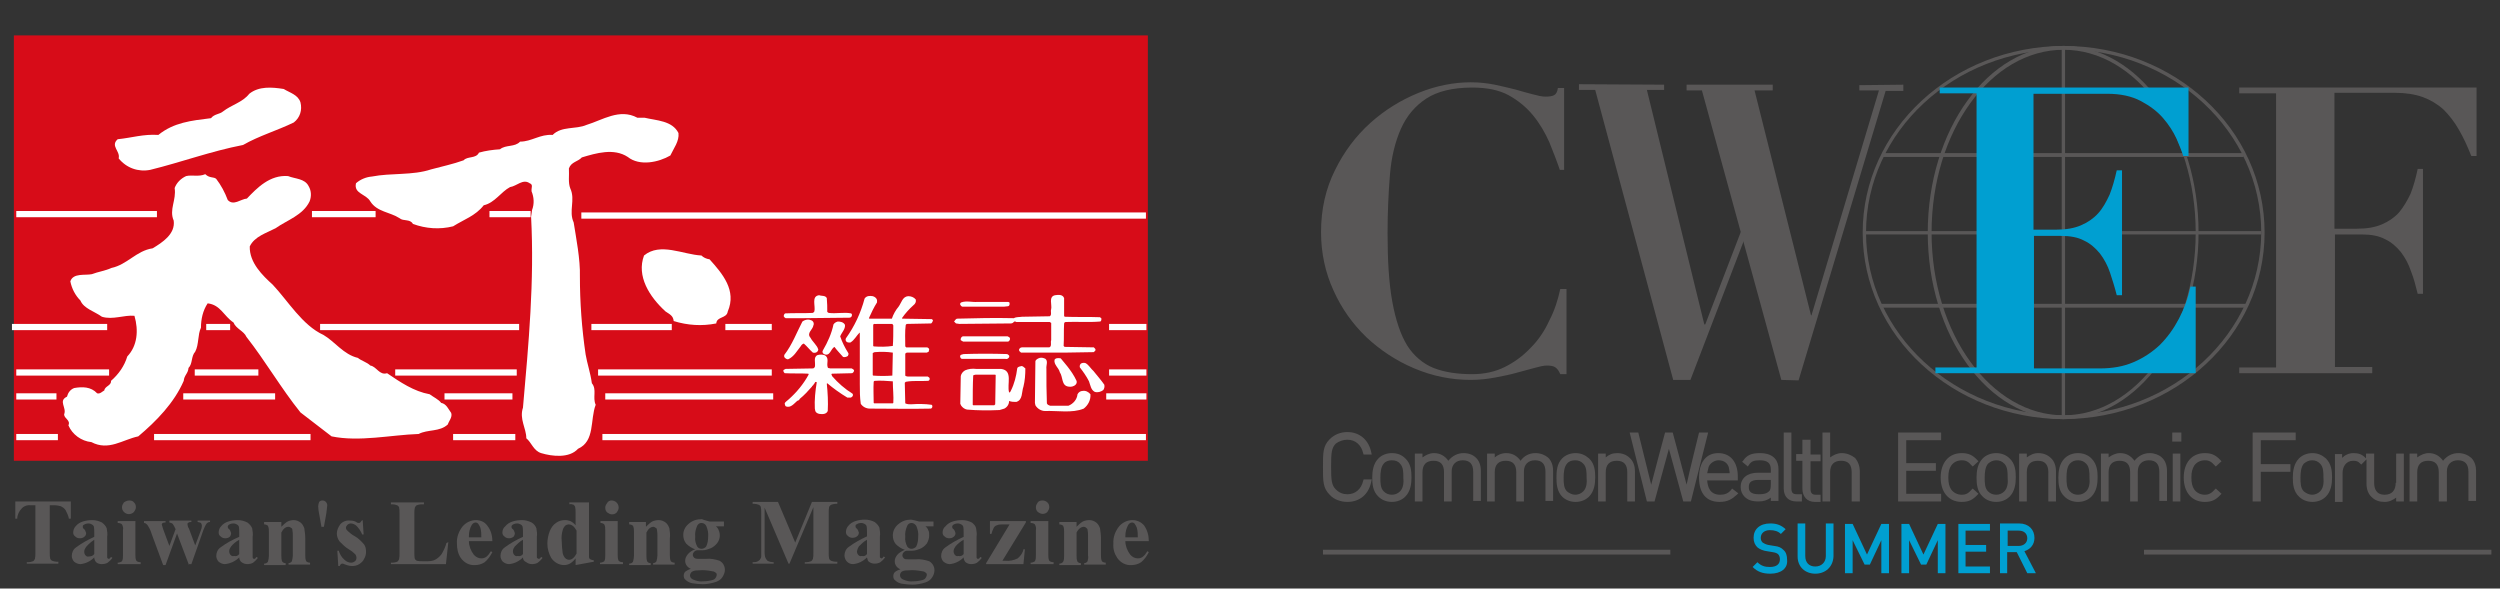 <?xml version="1.0" encoding="utf-8"?>
<!-- Generator: Adobe Illustrator 23.0.2, SVG Export Plug-In . SVG Version: 6.00 Build 0)  -->
<svg version="1.1" id="圖層_1" xmlns="http://www.w3.org/2000/svg" xmlns:xlink="http://www.w3.org/1999/xlink" x="0px" y="0px"
	 viewBox="0 0 522.5 123" style="enable-background:new 0 0 522.5 123;" xml:space="preserve">
<rect x="0" y="0" width="522.5" height="123" fill="#333333" stroke="none"/>
<style type="text/css">
	.st0{fill:#D70C18;}
	.st1{fill:#FFFFFF;}
	.st2{fill:#595757;}
	.st3{fill:#009FD1;}
	.st4{fill:none;stroke:#595757;stroke-miterlimit:10;}
</style>
<title>cwef-logo-w</title>
<g>
	<rect x="2.9" y="7.4" class="st0" width="237" height="88.9"/>
	<path class="st1" d="M62.8,21.4c0.4,1.6-0.1,3.2-1.4,4.2c-3.5,1.7-7.3,2.8-10.6,4.7c-6.7,1.3-12.9,3.6-19.4,5.2
		c-2.5,0.5-5-0.4-6.6-2.4c0.4-1.5-1.8-2.6-0.2-4c3-0.3,5.3-1.1,8.5-0.9c3.2-2.6,6.9-3,11-3.5c0.7-0.9,1.8-0.8,2.5-1.4
		c1.8-1.4,4.1-1.9,5.5-3.7c2-1.6,4.7-1.4,7.2-1C60.6,19.4,62.3,19.8,62.8,21.4"/>
	<path class="st1" d="M111.2,43.9c0.5-1.3,0.4-2.7-0.1-3.9c-0.1-0.8,0.4-1.4-0.4-1.7c-1.4-1-2.7,0.6-4.1,0.8c-1.9,1-3.2,3.3-5.5,3.8
		c-1.7,2.2-4.2,3-6.4,4.4c-2.8,0.7-5.7,0.5-8.4-0.5c-0.6-1.1-2-0.5-2.8-1.2c-2-1.3-4.7-1.3-6.1-3.5c-0.9-1.6-3.5-1.6-3-3.8
		c0.9-0.8,2.1-1.3,3.3-1.4c4.1-0.8,8.5-0.2,12.4-1.5c2.2-0.6,4.6-1.1,6.8-1.9c0.8-0.9,2.6-0.3,3.2-1.6c1.4-0.4,2.9-0.6,4.4-0.7
		c1.2-1,3.1-0.4,4.2-1.6c2.4,0,4.2-1.6,6.8-1.4c1.9-1.9,4.8-1.1,7.1-2.1c3.3-1,6.9-3.5,10.6-1.5h1.5c2.5,0.6,5.8,0.6,7.1,3.2
		c0.2,1.7-1,3.2-1.7,4.7c-2.4,1.4-6.4,2.3-8.9,0.3c-2.9-1.9-6.6-0.8-9.6,0.1c-0.8,0.9-2.2,0.9-2.7,2.3c0.1,1.4-0.2,3,0.3,4.2
		c1.1,2.4-0.4,4.7,0.7,7.1c0.5,3.2,1.4,7.7,1.3,11.3c0,5.4,0.4,10.9,1.2,16.3c0.3,1.8,1,3.8,1.3,6c1.1,1.3,0.1,3,0.8,4.5
		c-1.2,3.1-0.1,7.6-3.7,9.2c-1.8,2-5.4,1.6-7.7,0.9c-1.6-0.5-2-2.2-3.1-3.1c0-2.1-1.5-4-0.7-6.4c1.2-13.6,2.4-26.4,1.7-39.9"/>
	<path class="st1" d="M45.2,37.4c1,1.3,1.8,2.8,2.4,4.4c1.2,1.3,2.7-0.2,4-0.3c2.1-2.2,4.8-5,8.6-4.7c1.5,0.6,3.5,0.5,4.3,2.1
		c0.6,1,0.6,2.2,0.2,3.2C63.3,45,60,46,57.6,47.7c-1.9,1-4.4,1.7-5.4,3.8c-0.1,3.4,2.7,6.1,4.8,8c3.2,3.4,6.2,8.5,10.6,10.5
		c2.4,1.4,4.2,4.1,7.2,4.8c0.7,0.6,1.9,0.9,2.6,1.6c1.3,0.2,1.9,2.1,3.5,1.6c2.8,1.9,5.6,3.8,8.9,4.4c0.8,0.6,1.9,1.1,2.4,1.8
		c1.1,0.2,1.5,1.3,2.1,2.1c0.3,0.9-0.5,1.7-0.7,2.4c-1.7,1.6-4.2,1-6.1,2c-5.8,0.2-12.4,1.7-18.2,0.5l-6.5-5
		c-4.1-5.1-7.3-10.7-11.3-15.8c-0.5-1.2-2.2-1.7-2.7-3c-2-1.3-2.7-3.7-5.4-4c-1,1.5-1.4,3.3-1.4,5.1c-0.7,1.4-0.4,3.5-1.2,5
		c-0.9,1-0.5,2.5-1.4,3.4c-0.1,1.2-0.9,1.5-1,2.7c-2,4.6-5.7,8.4-9.5,11.6c-3.3,0.7-6.2,3.1-9.8,1.2c-2.1-0.2-4-1.6-4.8-3.5
		c0.5-1.1-0.9-1.4-0.9-2.3c0.6-1.4-1.3-2.8,0.6-3.7c0.2-0.8,0.7-1.5,1.5-1.8c1.7-0.3,3.5-0.3,4.8,1.1c0.6,0.2,1.1-0.4,1.5-0.6
		c0.1-0.9,1.5-1,1.4-2c1.6-1.4,2.8-3.1,3.4-5.1c2.1-2.2,2.4-5.4,1.5-8.5c-2.2-0.2-4.5,0.9-6.8,0.2c-1.5-1.1-3.8-1.7-4.5-3.4
		c-1.1-1.1-1.8-2.5-2.1-4c0.6-1.8,3.1-1.2,4.5-1.5c1.3-0.5,2.8-0.7,4.1-1.3c3.3-0.7,5.2-3.6,8.6-4.1c2-1.2,4.8-3,4.4-5.8
		c-1-2.3,0.6-4.3,0.2-6.8c0.4-1.1,1.3-2,2.4-2.5c1.2-0.3,2.7,0.2,4-0.4C43.8,37.3,44.7,36.9,45.2,37.4"/>
	<path class="st1" d="M148.3,54.2c2.7,3,5.7,6.5,3.8,10.9c-0.2,1.5-2.3,1-2.4,2.5c-3,0.6-6,0.4-8.9-0.5c-0.1-1.1-0.8-1.4-1.7-2
		c-3.4-3.1-6.1-7.4-4.5-11.7c3.4-2.8,8.1-0.2,12,0C147,53.8,147.6,54.1,148.3,54.2"/>
	<path class="st1" d="M195,67c-0.1,0.2-0.2,0.5-0.4,0.6l-5.1,0.1l-0.2,0.2c-0.2,1.4-0.1,3-0.1,4.5l0.2,0.2h4.4
		c0.1,0.1,0.4,0.2,0.4,0.4s-0.1,0.3-0.1,0.5l-0.4,0.2h-4.2c-0.1,0.1-0.2,0.1-0.3,0.2v4.5c0,0.3,0.3,0.2,0.5,0.3h4.2
		c0.1,0.1,0.4,0.2,0.4,0.4s0,0.4-0.3,0.5c-1.6,0.1-3.1-0.1-4.7,0.2l-0.2,0.2l0.1,4.3c0.4,0.2,0.8,0.2,1.2,0.2
		c1.4-0.1,2.9-0.1,4.3,0.1c0.2,0.1,0.2,0.4,0.1,0.6l-0.2,0.2c-4.3,0.1-8.5,0-12.8,0c-0.8,0-1.5-0.4-1.9-1c-0.2-1.4-0.2-2.7-0.2-4.1
		V69.5l0,0c-0.7,0.6-1.1,1.6-2,2.1c-0.3,0-0.6,0-0.8-0.2c-0.2-0.2-0.2-0.5-0.1-0.7c1.8-2.5,3.1-5.3,3.9-8.3c0.4-0.6,1.1-0.6,1.7-0.5
		c0.4,0.1,0.8,0.4,0.9,0.8v0.5c-0.7,1.1-1.2,2.2-1.7,3.3l0.1,0.1h4.7c0.3-0.9,0.8-1.8,1.4-2.5c0.6-0.8,0.8-2.1,2-2.2
		c0.6,0,1.2,0.2,1.6,0.7c0.1,0.5-0.1,0.9-0.5,1.2c-0.9,0.8-1.7,1.7-2.4,2.7l0.1,0.1l6.2,0.1"/>
	<path class="st1" d="M199.4,67.2c0.2-0.2,0.3-0.5,0.6-0.6c4.4-0.1,7.4-0.2,11.9-0.1c0.5-0.3,1.2-0.2,1.7-0.3l5.8-0.1
		c0.5-0.3,0.1-1,0.3-1.5c0.2-0.9-0.6-2.6,0.8-2.9c0.7-0.1,1.6-0.2,1.9,0.6V66l0.1,0.2c2.6,0.1,5,0,7.4,0.1c0.1,0.1,0.3,0.2,0.3,0.3
		s0,0.6-0.3,0.6c-2.3,0.2-4.8,0-7.2,0.1c-0.1,0.1-0.2,0-0.2,0.1l-0.1,0.2c-0.1,1.7,0,3-0.1,4.7l0.2,0.2l6.1,0.1
		c0.2,0.2,0.5,0.4,0.3,0.7l-0.3,0.3l-6.1,0.1h-9.1c-0.2-0.2-0.5-0.3-0.4-0.7c0.1-0.2,0.3-0.4,0.6-0.4h5.7c0.6-0.2,0.2-1.1,0.4-1.5
		v-3.6l-0.3-0.2c-2.4,0-4.6,0-7,0c-0.1-0.1-0.2-0.1-0.4-0.1c-0.2,0.2-0.4,0.4-0.7,0.4l-10.8,0.1c-0.2,0-0.5-0.1-0.7-0.1"/>
	<path class="st1" d="M172.8,62.3c0.1,1,0.1,2,0.1,2.9l0.3,0.2c1.6,0.2,3.2-0.2,4.7,0.1c0.2,0.2,0.2,0.3,0.1,0.6
		c-0.1,0.2-0.3,0.3-0.5,0.3l-9.5,0.1h-3.8c-0.2-0.1-0.3-0.2-0.4-0.4c0-0.2,0.1-0.5,0.3-0.6c1.8-0.1,3.9,0,5.7-0.1
		c0.2,0,0.3-0.2,0.4-0.3c0.3-1.1-0.7-3.2,1-3.4C171.7,61.9,172.5,61.7,172.8,62.3"/>
	<path class="st1" d="M210.7,63.1c0.1,0,0.3,0.1,0.3,0.2s0.1,0.6-0.3,0.7l-0.9,0.1h-8.7c-0.2-0.1-0.3-0.2-0.4-0.4
		c-0.1-0.2,0-0.4,0.2-0.5c1.1-0.4,2.3,0,3.4-0.1C206.4,63.1,208.7,63.1,210.7,63.1"/>
	<path class="st1" d="M169.7,67c0.3,0.2,0.5,0.6,0.3,1c-0.1,0.9-1.5,1.6-0.6,2.6c0.4,0.8,1.4,1.6,1.6,2.4c0.1,0.1-0.1,0.3-0.1,0.4
		c-0.2,0.3-0.6,0.4-1,0.3c-0.7-0.6-1.2-1.3-1.9-1.9c-0.3,0.1-0.5,0.3-0.6,0.5c-0.8,1-1.5,2.3-2.7,2.8c-0.3,0-0.6-0.2-0.8-0.5v-0.4
		c1.7-2.2,2.6-4.7,3.8-7C168.4,66.7,169.1,66.7,169.7,67"/>
	<path class="st1" d="M176.6,67.9c0.1,0.9-0.7,1.6-1,2.4c0.4,1.2,1,2.4,1.7,3.5c0.1,0.2,0,0.4-0.1,0.6c-0.3,0.2-0.7,0.3-1,0.2
		c-0.6-0.7-1.3-1.4-1.8-2.1c-0.8,0.4-0.9,2.1-2.2,1.5c-0.3-0.2-0.4-0.5-0.2-0.8c1-1.7,1.8-3.5,2.2-5.4c0.2-0.3,0.5-0.5,0.9-0.6
		C175.6,67.2,176.3,67.3,176.6,67.9"/>
	<path class="st0" d="M186.7,68c0,1.5,0,3.1-0.1,4.3c-1.3,0.2-2.7,0.2-4,0.1l-0.1-0.1V68c0-0.5,0.5-0.2,0.8-0.3c1.1,0,2.2,0,3.2,0
		L186.7,68z"/>
	<path class="st1" d="M210.6,70.3c0.2,0.1,0.5,0.2,0.5,0.5s-0.2,0.5-0.4,0.6h-0.5h-8.9c-0.2-0.1-0.3-0.2-0.5-0.3
		c-0.1-0.3,0.1-0.7,0.4-0.8h0.2L210.6,70.3z"/>
	<path class="st1" d="M210.5,74c0.2,0.1,0.3,0.2,0.4,0.3c0.1,0.2,0,0.4-0.1,0.5c-0.2,0.2-0.4,0.3-0.7,0.2h-9.1
		c-0.3-0.1-0.4-0.5-0.3-0.7c0.1-0.2,0.4-0.2,0.7-0.3C204.5,73.9,207.4,73.9,210.5,74"/>
	<path class="st0" d="M186.6,73.7l-0.1,4.8c-1.3,0.1-2.7,0.1-4,0l-0.1-0.1v-4.6c0.1-0.1,0.2-0.1,0.4-0.2
		C184.1,73.5,185.3,73.5,186.6,73.7"/>
	<path class="st1" d="M172.6,74.4c0.7,0.7,0.1,1.5,0.4,2.4c0.1,0.2,0.3,0.1,0.5,0.2h4.5c0.2,0.1,0.4,0.2,0.5,0.4
		c0,0.3-0.2,0.5-0.4,0.6l-4.2,0.1c-0.3,0.1,0,0.3,0,0.5c1.2,1.4,2.7,2.7,4.3,3.7c0.2,0.4-0.1,0.7-0.4,0.8h-0.7
		c-1.5-0.9-2.9-1.9-4.2-3l-0.1,0.1c0.2,1.9,0.3,3.8,0.2,5.7c-0.3,0.7-1.1,0.7-1.8,0.6c-0.4-0.1-0.7-0.3-0.8-0.6l-0.1-0.5
		c-0.1-1.8,0.1-3.7,0.4-5.5c-0.4-0.3-0.4,0.3-0.7,0.5c0,0.2-0.3,0.2-0.3,0.4c-0.8,0.9-1.6,1.8-2.6,2.6c0,0.3-0.4,0.3-0.5,0.4
		c-0.6,0.5-1.4,1.6-2.4,1.1c-0.1-0.1-0.2-0.4-0.2-0.6c0.1-0.3,0.5-0.5,0.8-0.8c1.7-1.5,3.1-3.2,4.2-5.2c0-0.1,0-0.2-0.1-0.2
		c-1.6-0.1-3.2,0-4.9-0.1c-0.2-0.2-0.4-0.5-0.2-0.7l0.4-0.2l5.7-0.1c0.2,0,0.3-0.2,0.4-0.3c0.2-0.9-0.4-2.1,0.6-2.5
		C171.3,74.1,172.1,74,172.6,74.4"/>
	<path class="st1" d="M218.5,75c0.6,0.5,0.1,1.4,0.2,2.1c0,2.6,0,4.8,0.1,7.2c0.1,0.3,0.4,0.4,0.7,0.5h3.8c1-0.4,1.8-1.3,1.9-2.4
		c0.2-0.4,0.6-0.7,1.1-0.7c0.6-0.1,1.2,0.2,1.6,0.7c0.1,1.2-0.5,2.3-1.4,3c-2.4,1-5.5,0.4-8.1,0.5c-0.8,0-1.6-0.5-2-1.2l-0.1-0.5
		c0-2.7,0.1-5.9,0.1-8.7c0.1-0.4,0.6-0.6,0.9-0.7C217.7,74.7,218.1,74.8,218.5,75"/>
	<path class="st1" d="M223.1,76.6c0.7,0.9,1.4,1.9,1.9,3c0.1,0.3,0,0.6-0.2,0.8c-0.4,0.4-1,0.5-1.5,0.4c-1.5-0.2-1.1-2-1.8-3
		c-0.2-0.9-1.3-1.6-1.1-2.6c0.2-0.4,0.8-0.4,1.3-0.3C222.1,75.4,222.6,76,223.1,76.6"/>
	<path class="st1" d="M228.5,77.5c0.8,1,1.6,1.9,2.3,2.9c0.1,0.4,0,0.8-0.2,1.1c-0.5,0.4-1.2,0.6-1.8,0.4c-0.8-0.4-0.9-1.4-1.2-2.2
		c-0.5-1-1.2-2-1.9-2.9c-0.1-0.3,0-0.6,0.2-0.8c0.3-0.2,0.7-0.2,1-0.1C227.6,76.3,228,77.1,228.5,77.5"/>
	<path class="st1" d="M214.3,77c0,1.3-0.1,2.6-0.4,3.8c-0.4,1.1-0.1,2.8-1.5,3.2c-0.5,0-1,0-1.5-0.2c0,0.7-0.4,1.3-1,1.6l-1,0.3
		c-2.3,0.1-4.5,0.1-6.8-0.1c-0.5-0.1-0.9-0.4-1.2-0.8l-0.2-0.4l0.1-5.8c0.1-0.5,0.4-0.9,0.9-1.2c0.7-0.3,1.5-0.4,2.3-0.3h5.2
		c2.6,0.3,1.2,3.2,1.7,4.9c0.2,0.1,0.3-0.2,0.4-0.4c0.7-1.4,1.1-3,1.3-4.6c0.1-0.4,0.6-0.4,0.9-0.5C213.7,76.5,214,76.7,214.3,77"/>
	<path class="st0" d="M208.1,78.4l-0.1,6.1l-0.2,0.2h-4.4l-0.1-0.1c0-2,0-4.2,0.1-6.1c0.1-0.2,0.3-0.1,0.5-0.2h4.1L208.1,78.4z"/>
	<path class="st0" d="M186.6,79.7L186.6,79.7c0,1.6,0.2,3.1,0.1,4.5l-0.1,0.1h-3.9l-0.1-0.1c0-1.5-0.1-3,0-4.4
		c0-0.1,0.1-0.2,0.2-0.2C184,79.5,185.3,79.6,186.6,79.7"/>
	<rect x="3.4" y="44.1" class="st1" width="29.4" height="1.3"/>
	<rect x="65.2" y="44.1" class="st1" width="13.3" height="1.3"/>
	<rect x="102.3" y="44.1" class="st1" width="8.6" height="1.3"/>
	<rect x="121.5" y="44.4" class="st1" width="118" height="1.3"/>
	<rect x="2.5" y="67.7" class="st1" width="19.9" height="1.3"/>
	<rect x="43.1" y="67.7" class="st1" width="5" height="1.3"/>
	<rect x="66.9" y="67.7" class="st1" width="41.6" height="1.3"/>
	<rect x="123.6" y="67.7" class="st1" width="16.8" height="1.3"/>
	<rect x="151.6" y="67.7" class="st1" width="9.7" height="1.3"/>
	<rect x="231.8" y="67.7" class="st1" width="7.8" height="1.3"/>
	<rect x="3.4" y="77.2" class="st1" width="19.4" height="1.3"/>
	<rect x="40.7" y="77.2" class="st1" width="13.3" height="1.3"/>
	<rect x="82.6" y="77.2" class="st1" width="25.4" height="1.3"/>
	<rect x="125" y="77.2" class="st1" width="36.3" height="1.3"/>
	<rect x="231.8" y="77.2" class="st1" width="7.8" height="1.3"/>
	<rect x="3.4" y="82.2" class="st1" width="8.4" height="1.3"/>
	<rect x="38.3" y="82.2" class="st1" width="19.2" height="1.3"/>
	<rect x="92.9" y="82.2" class="st1" width="14.2" height="1.3"/>
	<rect x="126.5" y="82.2" class="st1" width="35.1" height="1.3"/>
	<rect x="231.2" y="82.2" class="st1" width="8.4" height="1.3"/>
	<rect x="3.4" y="90.7" class="st1" width="8.7" height="1.3"/>
	<rect x="32.2" y="90.7" class="st1" width="32.7" height="1.3"/>
	<rect x="94.7" y="90.7" class="st1" width="13" height="1.3"/>
	<rect x="125.9" y="90.7" class="st1" width="113.6" height="1.3"/>
	<g>
		<g>
			<path class="st2" d="M14.8,104.9v3.5h-0.4c-0.1-0.6-0.4-1.2-0.7-1.8c-0.3-0.4-0.6-0.6-1-0.8c-0.4-0.1-0.8-0.2-1.3-0.2h-1v10
				c0,0.4,0,0.8,0.1,1.2c0.1,0.2,0.2,0.3,0.4,0.4c0.3,0.1,0.6,0.2,0.9,0.2h0.4v0.4H5.6v-0.3H6c0.3,0,0.6-0.1,0.9-0.2
				c0.2-0.1,0.3-0.3,0.4-0.5c0.1-0.4,0.1-0.8,0.1-1.2v-10H6.5c-0.7-0.1-1.4,0.1-1.9,0.6c-0.6,0.6-1,1.4-1,2.2H3.2v-3.6H14.8z"/>
			<path class="st2" d="M19.7,116.5c-0.8,0.8-1.8,1.3-2.9,1.4c-0.5,0-0.9-0.2-1.3-0.5c-0.3-0.3-0.5-0.8-0.5-1.2
				c0-0.7,0.3-1.4,0.9-1.8c1.2-0.9,2.5-1.6,3.8-2.2v-0.9c0-0.4,0-0.9-0.1-1.3c-0.1-0.2-0.2-0.3-0.4-0.4c-0.2-0.1-0.4-0.2-0.7-0.2
				c-0.4,0-0.7,0.1-1,0.3c-0.2,0.1-0.2,0.2-0.2,0.4c0,0.2,0.1,0.4,0.3,0.5c0.2,0.2,0.3,0.5,0.4,0.8c0,0.3-0.1,0.6-0.4,0.8
				c-0.2,0.2-0.6,0.3-0.9,0.3c-0.4,0-0.7-0.1-1-0.4c-0.3-0.2-0.4-0.5-0.4-0.8c0-0.5,0.2-1,0.5-1.3c0.4-0.5,0.9-0.8,1.5-1
				c0.6-0.2,1.3-0.3,2-0.3c0.7,0,1.4,0.2,2,0.5c0.4,0.3,0.8,0.7,1,1.2c0.1,0.6,0.2,1.2,0.1,1.8v3.5c0,0.3,0,0.5,0,0.8
				c0,0.1,0.1,0.2,0.1,0.2c0.1,0,0.1,0.1,0.2,0.1c0.2,0,0.3-0.1,0.5-0.4l0.3,0.2c-0.3,0.4-0.6,0.7-1,1c-0.3,0.2-0.8,0.3-1.2,0.3
				c-0.4,0-0.9-0.1-1.2-0.4C19.9,117.3,19.7,116.9,19.7,116.5z M19.7,115.8v-3c-0.6,0.4-1.2,0.9-1.7,1.5c-0.2,0.3-0.4,0.6-0.4,1
				c0,0.3,0.1,0.6,0.3,0.8c0.2,0.2,0.4,0.3,0.7,0.2C19,116.3,19.4,116.2,19.7,115.8L19.7,115.8z"/>
			<path class="st2" d="M28.3,108.9v7.1c0,0.4,0,0.8,0.2,1.2c0.2,0.2,0.5,0.3,0.9,0.3v0.4h-4.8v-0.3c0.3,0,0.6-0.1,0.9-0.3
				c0.2-0.4,0.2-0.8,0.2-1.2v-5.3c0.1-0.4,0-0.8-0.2-1.2c-0.2-0.2-0.5-0.3-0.9-0.3v-0.4H28.3z M27,104.6c0.4,0,0.8,0.1,1,0.4
				c0.3,0.3,0.4,0.6,0.4,1c0,0.4-0.2,0.7-0.4,1c-0.6,0.6-1.5,0.6-2.1,0c-0.3-0.3-0.4-0.6-0.4-1c0-0.4,0.2-0.7,0.4-1
				C26.2,104.8,26.6,104.6,27,104.6z"/>
			<path class="st2" d="M39.5,118.1l-2.5-6.6l-2.4,6.6h-0.5l-2.4-6.5c-0.2-0.7-0.5-1.3-0.9-1.9c-0.2-0.2-0.4-0.4-0.7-0.4v-0.4h4.5
				v0.3c-0.2,0-0.4,0-0.6,0.1c-0.1,0.1-0.2,0.2-0.2,0.3c0.1,0.3,0.2,0.7,0.3,1l1.3,3.5l1.3-3.5l-0.1-0.2c-0.1-0.3-0.3-0.6-0.5-0.9
				c-0.2-0.2-0.4-0.2-0.7-0.3v-0.4H40v0.3c-0.2,0-0.5,0-0.7,0.2c-0.1,0.1-0.2,0.2-0.1,0.3c0,0.3,0.1,0.6,0.3,0.9l1.3,3.5l1.2-3.2
				c0.1-0.3,0.2-0.6,0.2-0.9c0-0.2-0.1-0.4-0.2-0.6c-0.2-0.1-0.5-0.2-0.7-0.2v-0.3h2.6v0.3c-0.3,0-0.5,0.1-0.7,0.3
				c-0.3,0.4-0.5,0.9-0.7,1.4l-2.5,7.1H39.5z"/>
			<path class="st2" d="M50,116.5c-0.8,0.8-1.9,1.3-3,1.4c-0.5,0-0.9-0.2-1.3-0.5c-0.3-0.3-0.5-0.8-0.5-1.2c0-0.7,0.3-1.4,0.9-1.8
				c1.2-0.9,2.5-1.6,3.9-2.2v-0.9c0-0.4,0-0.9-0.1-1.3c-0.1-0.2-0.2-0.3-0.4-0.4c-0.2-0.1-0.4-0.2-0.7-0.2c-0.4,0-0.7,0.1-1,0.3
				c-0.1,0.1-0.2,0.2-0.2,0.4c0,0.2,0.1,0.4,0.3,0.5c0.2,0.2,0.3,0.5,0.4,0.8c0,0.3-0.1,0.6-0.3,0.8c-0.2,0.2-0.6,0.3-0.9,0.3
				c-0.4,0-0.7-0.1-1-0.4c-0.3-0.2-0.4-0.5-0.4-0.8c0-0.5,0.2-1,0.5-1.3c0.4-0.5,0.9-0.8,1.5-1c0.6-0.2,1.3-0.3,2-0.3
				c0.7,0,1.4,0.2,2,0.5c0.4,0.3,0.8,0.7,1,1.2c0.1,0.6,0.2,1.2,0.1,1.8v3.5c0,0.3,0,0.5,0,0.8c0,0.1,0.1,0.2,0.1,0.2
				c0.1,0.1,0.1,0.1,0.2,0.1c0.2,0,0.3-0.1,0.5-0.4l0.3,0.2c-0.3,0.4-0.6,0.7-1,1c-0.3,0.2-0.8,0.3-1.2,0.3c-0.4,0-0.8-0.1-1.2-0.4
				C50.2,117.3,50,116.9,50,116.5z M50,115.8v-3c-0.7,0.4-1.3,0.9-1.7,1.4c-0.2,0.3-0.4,0.6-0.4,1c0,0.3,0.1,0.6,0.3,0.8
				c0.2,0.2,0.4,0.3,0.7,0.2C49.3,116.3,49.7,116.2,50,115.8L50,115.8z"/>
			<path class="st2" d="M58.8,108.9v1.2c0.4-0.4,0.8-0.8,1.3-1.1c0.4-0.2,0.9-0.3,1.3-0.3c0.5,0,1,0.2,1.4,0.5
				c0.4,0.3,0.6,0.7,0.8,1.2c0.1,0.7,0.2,1.4,0.2,2.1v3.5c0,0.4,0,0.9,0.2,1.3c0.2,0.2,0.5,0.3,0.8,0.3v0.4h-4.5v-0.3
				c0.3,0,0.6-0.2,0.7-0.4c0.1-0.4,0.2-0.8,0.2-1.2v-4c0-0.5,0-0.9-0.1-1.4c0-0.2-0.1-0.3-0.3-0.4c-0.1-0.1-0.3-0.2-0.5-0.2
				c-0.6,0-1.1,0.4-1.5,1.2v4.8c0,0.4,0,0.9,0.2,1.3c0.2,0.2,0.4,0.3,0.7,0.3v0.4h-4.5v-0.3c0.3,0,0.6-0.1,0.8-0.4
				c0.1-0.4,0.2-0.8,0.2-1.2v-5c0-0.4,0-0.9-0.2-1.3c-0.2-0.2-0.5-0.3-0.8-0.3v-0.5H58.8z"/>
		</g>
		<path class="st2" d="M67.2,110.2l-0.5-2.8c-0.1-0.5-0.2-1.1-0.2-1.6c0-0.3,0.1-0.6,0.2-0.9c0.2-0.2,0.4-0.3,0.7-0.3
			c0.3,0,0.5,0.1,0.7,0.3c0.2,0.2,0.3,0.5,0.3,0.7c-0.1,0.6-0.1,1.2-0.2,1.7l-0.5,2.8H67.2z"/>
		<g>
			<path class="st2" d="M75.8,108.7l0.2,3h-0.3c-0.3-0.7-0.7-1.3-1.2-1.8c-0.3-0.3-0.8-0.5-1.2-0.5c-0.2,0-0.5,0.1-0.7,0.3
				c-0.2,0.2-0.3,0.4-0.3,0.6c0,0.2,0.1,0.4,0.2,0.5c0.5,0.5,1.1,1,1.7,1.3c0.7,0.4,1.3,1,1.9,1.7c0.3,0.4,0.4,1,0.4,1.5
				c0,0.5-0.1,1-0.4,1.5c-0.2,0.5-0.6,0.8-1,1.1c-0.5,0.3-1,0.4-1.5,0.4c-0.6,0-1.2-0.2-1.7-0.4c-0.1-0.1-0.3-0.1-0.4-0.1
				c-0.2,0-0.4,0.2-0.5,0.5h-0.3l-0.2-3.2h0.3c0.2,0.7,0.6,1.4,1.2,1.9c0.4,0.4,0.9,0.6,1.4,0.6c0.3,0,0.5-0.1,0.8-0.3
				c0.2-0.2,0.3-0.4,0.3-0.7c0-0.3-0.1-0.6-0.3-0.8c-0.4-0.4-0.8-0.7-1.3-1c-0.7-0.4-1.3-1-1.9-1.6c-0.4-0.5-0.6-1.1-0.6-1.7
				c0-0.7,0.3-1.3,0.7-1.9c0.5-0.6,1.3-0.9,2.1-0.8c0.5,0,1,0.1,1.4,0.4c0.1,0.1,0.3,0.1,0.4,0.1c0.1,0,0.2,0,0.3-0.1
				c0.1-0.1,0.2-0.3,0.3-0.4L75.8,108.7z"/>
			<path class="st2" d="M93.7,113.3l-0.5,4.6H81.7v-0.3h0.4c0.3,0,0.6-0.1,0.9-0.2c0.2-0.1,0.3-0.3,0.4-0.5c0.1-0.4,0.1-0.8,0.1-1.2
				v-8.5c0-0.4,0-0.8-0.1-1.2c-0.1-0.2-0.2-0.3-0.4-0.4c-0.3-0.1-0.6-0.2-0.9-0.2h-0.4v-0.4h6.9v0.4H88c-0.3,0-0.6,0.1-0.9,0.2
				c-0.2,0.1-0.3,0.3-0.4,0.5c-0.1,0.4-0.1,0.8-0.1,1.2v8.2c0,0.4,0,0.9,0.1,1.3c0.1,0.2,0.3,0.3,0.4,0.4c0.4,0.1,0.8,0.1,1.2,0.1
				h1.1c0.6,0,1.2-0.1,1.7-0.4c0.5-0.3,0.9-0.7,1.2-1.1c0.4-0.7,0.8-1.5,1-2.3L93.7,113.3z"/>
			<path class="st2" d="M102.9,113.1H98c0,1,0.4,2,1,2.8c0.4,0.5,1,0.8,1.6,0.8c0.4,0,0.7-0.1,1-0.3c0.4-0.3,0.7-0.7,1-1.2l0.3,0.2
				c-0.4,0.8-0.9,1.5-1.6,2.1c-0.6,0.4-1.3,0.6-2,0.6c-1.2,0.1-2.3-0.5-3-1.5c-0.6-0.9-0.8-1.9-0.8-3c-0.1-1.3,0.4-2.6,1.2-3.6
				c0.7-0.8,1.7-1.3,2.8-1.3c0.9,0,1.8,0.4,2.3,1.1C102.6,110.8,102.9,111.9,102.9,113.1z M100.6,112.4c0-0.7,0-1.4-0.2-2.1
				c-0.1-0.3-0.3-0.6-0.5-0.9c-0.2-0.1-0.3-0.2-0.5-0.2c-0.3,0-0.6,0.2-0.8,0.5c-0.4,0.7-0.6,1.5-0.6,2.3v0.3H100.6z"/>
			<path class="st2" d="M109.3,116.5c-0.8,0.8-1.8,1.3-2.9,1.4c-0.5,0-0.9-0.2-1.3-0.5c-0.3-0.3-0.5-0.8-0.5-1.2
				c0-0.7,0.3-1.4,0.9-1.8c1.2-0.9,2.5-1.6,3.8-2.2v-0.9c0-0.4,0-0.9-0.1-1.3c-0.1-0.2-0.2-0.3-0.4-0.4c-0.2-0.1-0.4-0.2-0.7-0.2
				c-0.4,0-0.7,0.1-1,0.3c-0.1,0.1-0.2,0.2-0.2,0.4c0,0.2,0.1,0.4,0.3,0.5c0.2,0.2,0.3,0.5,0.4,0.8c0,0.3-0.1,0.6-0.3,0.8
				c-0.3,0.2-0.6,0.3-0.9,0.3c-0.4,0-0.7-0.1-1-0.4c-0.3-0.2-0.4-0.5-0.4-0.8c0-0.5,0.2-1,0.6-1.3c0.4-0.5,0.9-0.8,1.5-1
				c0.6-0.2,1.3-0.3,2-0.3c0.7,0,1.4,0.2,2,0.5c0.5,0.3,0.8,0.7,1,1.2c0.1,0.6,0.2,1.2,0.1,1.8v3.5c0,0.3,0,0.5,0,0.8
				c0,0.1,0.1,0.2,0.2,0.2c0.1,0.1,0.1,0.1,0.2,0.1c0.2,0,0.3-0.1,0.5-0.4l0.3,0.2c-0.3,0.4-0.6,0.7-1,1c-0.3,0.2-0.8,0.3-1.2,0.3
				c-0.4,0-0.8-0.1-1.2-0.4C109.5,117.3,109.3,116.9,109.3,116.5z M109.3,115.8v-3c-0.7,0.4-1.2,0.9-1.7,1.4c-0.2,0.3-0.4,0.6-0.4,1
				c0,0.3,0.1,0.6,0.3,0.8c0.2,0.2,0.4,0.3,0.7,0.2C108.6,116.3,109,116.2,109.3,115.8L109.3,115.8z"/>
			<path class="st2" d="M123.1,104.9v10.3c0,0.4,0,0.8,0,1.2c0,0.2,0.1,0.4,0.3,0.5c0.2,0.1,0.5,0.2,0.7,0.2v0.3l-3.8,0.7v-1.4
				c-0.3,0.4-0.7,0.8-1.2,1.1c-0.4,0.2-0.8,0.3-1.2,0.3c-1.1,0-2.1-0.6-2.7-1.5c-0.5-0.9-0.8-1.9-0.8-3c0-0.9,0.2-1.8,0.5-2.6
				c0.3-0.7,0.7-1.3,1.3-1.7c0.5-0.4,1.2-0.6,1.9-0.6c0.4,0,0.8,0.1,1.1,0.2c0.4,0.2,0.8,0.5,1.1,0.9v-2.7c0-0.4,0-0.8-0.1-1.2
				c-0.1-0.2-0.2-0.3-0.3-0.4c-0.3-0.1-0.6-0.2-0.9-0.1v-0.4H123.1z M120.5,110.9c-0.5-0.9-1-1.3-1.7-1.3c-0.2,0-0.4,0.1-0.6,0.2
				c-0.3,0.3-0.5,0.6-0.6,1c-0.2,0.7-0.3,1.5-0.2,2.3c0,0.8,0.1,1.7,0.2,2.5c0.1,0.4,0.3,0.9,0.7,1.2c0.2,0.1,0.4,0.2,0.6,0.2
				c0.6,0,1.1-0.4,1.6-1.3L120.5,110.9z"/>
			<path class="st2" d="M129.1,108.9v7.1c0,0.4,0,0.8,0.2,1.2c0.2,0.2,0.5,0.3,0.9,0.3v0.4h-4.8v-0.3c0.3,0,0.6-0.1,0.9-0.3
				c0.2-0.4,0.2-0.8,0.2-1.2v-5.3c0-0.4,0-0.8-0.2-1.2c-0.2-0.2-0.5-0.3-0.8-0.3v-0.4H129.1z M127.8,104.6c0.8,0,1.5,0.6,1.5,1.5
				c0,0,0,0,0,0c0,0.4-0.2,0.7-0.4,1c-0.3,0.3-0.6,0.4-1,0.4c-0.4,0-0.7-0.2-1-0.4c-0.3-0.3-0.4-0.6-0.4-1c0-0.4,0.2-0.7,0.4-1
				C127.1,104.8,127.4,104.6,127.8,104.6L127.8,104.6z"/>
			<path class="st2" d="M135,108.9v1.2c0.4-0.4,0.8-0.8,1.3-1.1c0.4-0.2,0.9-0.3,1.4-0.3c0.5,0,1,0.2,1.4,0.5
				c0.4,0.3,0.6,0.7,0.8,1.2c0.1,0.7,0.2,1.4,0.1,2.1v3.5c0,0.4,0,0.9,0.2,1.3c0.2,0.2,0.5,0.3,0.8,0.3v0.4h-4.5v-0.3
				c0.3,0,0.6-0.2,0.7-0.4c0.1-0.4,0.2-0.8,0.2-1.2v-4c0-0.5,0-0.9-0.1-1.4c0-0.2-0.1-0.3-0.3-0.4c-0.1-0.1-0.3-0.2-0.4-0.2
				c-0.6,0-1.1,0.4-1.5,1.2v4.8c0,0.4,0,0.9,0.2,1.3c0.2,0.2,0.4,0.3,0.7,0.3v0.4h-4.5v-0.3c0.3,0,0.6-0.1,0.8-0.4
				c0.1-0.4,0.2-0.8,0.2-1.2v-5c0-0.4,0-0.9-0.2-1.3c-0.2-0.2-0.5-0.3-0.8-0.3v-0.5H135z"/>
			<path class="st2" d="M148.3,109h3v1h-1.7c0.3,0.2,0.5,0.5,0.6,0.8c0.4,0.9,0.3,1.9-0.3,2.7c-0.4,0.5-0.9,0.9-1.4,1.1
				c-0.5,0.2-1.1,0.4-1.6,0.4h-1.1c-0.3,0-0.5,0.1-0.7,0.3c-0.2,0.2-0.3,0.4-0.3,0.7c0,0.2,0.1,0.4,0.3,0.6c0.3,0.2,0.6,0.2,0.9,0.2
				h1.6c0.9-0.1,1.9,0.1,2.8,0.4c0.7,0.4,1.1,1.1,1.1,1.9c0,0.5-0.2,1-0.5,1.5c-0.3,0.5-0.8,0.8-1.3,1c-0.9,0.3-1.9,0.5-2.8,0.5
				c-0.7,0-1.5-0.1-2.2-0.2c-0.5-0.1-1-0.3-1.4-0.7c-0.3-0.2-0.4-0.5-0.4-0.9c0-0.3,0.1-0.6,0.3-0.8c0.4-0.3,0.8-0.5,1.2-0.6
				c-0.7-0.3-1.2-0.9-1.2-1.7c0-0.5,0.2-0.9,0.5-1.3c0.4-0.5,1-0.9,1.6-1.1c-0.7-0.2-1.4-0.7-1.9-1.2c-0.4-0.5-0.6-1.1-0.6-1.8
				c0-0.9,0.4-1.7,1.1-2.3c0.8-0.7,1.7-1,2.8-1C147.1,108.7,147.7,108.8,148.3,109z M146.1,119.2c-0.4,0-0.9,0-1.3,0.2
				c-0.3,0.1-0.5,0.4-0.6,0.8c0,0.4,0.2,0.7,0.6,0.9c0.7,0.3,1.4,0.5,2.1,0.4c0.7,0,1.4-0.1,2.1-0.3c0.4-0.1,0.7-0.5,0.8-1
				c0-0.1,0-0.3-0.1-0.4c-0.2-0.2-0.5-0.4-0.8-0.4C147.9,119.2,147,119.1,146.1,119.2L146.1,119.2z M146.6,109.3
				c-0.4,0-0.7,0.2-0.9,0.6c-0.3,0.7-0.5,1.5-0.4,2.3c-0.1,0.7,0.1,1.4,0.4,2c0.2,0.3,0.5,0.5,0.9,0.5c0.4,0,0.8-0.2,1-0.5
				c0.3-0.6,0.4-1.3,0.4-2c0.1-0.8-0.1-1.6-0.4-2.3C147.4,109.5,147,109.3,146.6,109.3L146.6,109.3z"/>
			<path class="st2" d="M166.2,113.4l3.5-8.5h5.3v0.4h-0.4c-0.3,0-0.6,0.1-0.9,0.2c-0.2,0.1-0.3,0.3-0.4,0.4
				c-0.1,0.4-0.1,0.8-0.1,1.2v8.5c0,0.4,0,0.8,0.1,1.2c0.1,0.2,0.2,0.3,0.4,0.4c0.3,0.1,0.6,0.2,0.9,0.2h0.4v0.4h-6.8v-0.3h0.4
				c0.3,0,0.6-0.1,0.9-0.2c0.2-0.1,0.3-0.3,0.4-0.5c0.1-0.4,0.1-0.8,0.1-1.2v-9.6l-5,11.8h-0.2l-5-11.7v9.1c0,0.4,0,0.8,0.1,1.2
				c0.1,0.3,0.3,0.6,0.5,0.8c0.4,0.2,0.8,0.3,1.3,0.3v0.3h-4.4v-0.3h0.1c0.3,0,0.5,0,0.8-0.1c0.2-0.1,0.4-0.2,0.6-0.4
				c0.1-0.2,0.3-0.4,0.3-0.7c0-0.1,0-0.4,0-1v-8.2c0-0.4,0-0.8-0.1-1.2c-0.1-0.2-0.2-0.3-0.4-0.4c-0.3-0.1-0.6-0.2-0.9-0.2h-0.4
				v-0.4h5.3L166.2,113.4z"/>
			<path class="st2" d="M181.2,116.5c-0.8,0.8-1.8,1.3-2.9,1.4c-1,0-1.7-0.7-1.8-1.7c0,0,0,0,0-0.1c0-0.7,0.3-1.4,0.9-1.8
				c1.2-0.9,2.5-1.6,3.8-2.2v-0.9c0-0.4,0-0.9-0.1-1.3c-0.1-0.2-0.2-0.3-0.4-0.4c-0.2-0.1-0.4-0.2-0.7-0.2c-0.4,0-0.7,0.1-1,0.3
				c-0.2,0.1-0.2,0.2-0.2,0.4c0,0.2,0.1,0.4,0.3,0.5c0.2,0.2,0.3,0.5,0.4,0.8c0,0.3-0.1,0.6-0.4,0.8c-0.2,0.2-0.6,0.3-0.9,0.3
				c-0.4,0-0.7-0.1-1-0.4c-0.3-0.2-0.4-0.5-0.4-0.8c0-0.5,0.2-1,0.5-1.3c0.4-0.5,0.9-0.8,1.5-1c0.6-0.2,1.3-0.3,2-0.3
				c0.7,0,1.4,0.2,2,0.5c0.4,0.3,0.8,0.7,1,1.2c0.1,0.6,0.2,1.2,0.1,1.8v3.5c0,0.3,0,0.5,0,0.8c0,0.1,0.1,0.2,0.1,0.2
				c0.1,0,0.1,0.1,0.2,0.1c0.2,0,0.3-0.1,0.5-0.4l0.3,0.2c-0.3,0.4-0.6,0.7-1,1c-0.3,0.2-0.8,0.3-1.2,0.3c-0.4,0-0.8-0.1-1.2-0.4
				C181.4,117.3,181.3,116.9,181.2,116.5z M181.2,115.8v-3c-0.7,0.4-1.2,0.9-1.7,1.4c-0.2,0.3-0.3,0.6-0.4,1c0,0.3,0.1,0.6,0.3,0.8
				c0.2,0.2,0.4,0.3,0.7,0.2C180.5,116.3,180.9,116.2,181.2,115.8L181.2,115.8z"/>
			<path class="st2" d="M192.1,109h3v1h-1.7c0.3,0.2,0.5,0.5,0.6,0.8c0.2,0.3,0.2,0.7,0.2,1.1c0,0.6-0.2,1.2-0.5,1.7
				c-0.4,0.5-0.9,0.9-1.4,1.1c-0.5,0.2-1.1,0.4-1.6,0.4h-1.1c-0.3,0-0.5,0.1-0.7,0.3c-0.2,0.2-0.3,0.4-0.3,0.7
				c0,0.2,0.1,0.4,0.3,0.6c0.2,0.2,0.5,0.2,0.9,0.2h1.6c0.9-0.1,1.9,0.1,2.8,0.4c0.7,0.4,1.1,1.1,1.1,1.9c0,0.5-0.2,1.1-0.5,1.5
				c-0.3,0.5-0.8,0.8-1.3,1c-0.9,0.3-1.9,0.5-2.8,0.5c-0.7,0-1.5-0.1-2.2-0.2c-0.5-0.1-1-0.3-1.4-0.7c-0.3-0.2-0.4-0.5-0.4-0.9
				c0-0.3,0.1-0.6,0.3-0.8c0.3-0.3,0.8-0.5,1.2-0.6c-0.7-0.3-1.2-0.9-1.2-1.7c0-0.5,0.2-0.9,0.5-1.3c0.4-0.5,1-0.8,1.6-1.1
				c-0.7-0.2-1.4-0.7-1.9-1.2c-0.4-0.5-0.6-1.1-0.6-1.8c0-0.9,0.4-1.7,1.1-2.3c0.8-0.7,1.7-1,2.7-1
				C190.9,108.7,191.5,108.8,192.1,109z M189.9,119.2c-0.4,0-0.9,0-1.3,0.2c-0.3,0.1-0.5,0.5-0.5,0.8c0,0.4,0.2,0.7,0.6,0.9
				c0.7,0.3,1.4,0.5,2.1,0.4c0.7,0,1.4-0.1,2.1-0.3c0.4-0.1,0.7-0.5,0.8-1c0-0.1,0-0.3-0.1-0.4c-0.2-0.2-0.5-0.4-0.8-0.4
				C191.7,119.2,190.8,119.1,189.9,119.2z M190.5,109.3c-0.4,0-0.7,0.2-0.9,0.6c-0.3,0.7-0.5,1.5-0.4,2.3c-0.1,0.7,0.1,1.4,0.4,2
				c0.2,0.3,0.5,0.5,0.9,0.5c0.4,0,0.8-0.2,1-0.5c0.3-0.6,0.4-1.3,0.4-2c0.1-0.8-0.1-1.6-0.4-2.3
				C191.2,109.5,190.9,109.3,190.5,109.3z"/>
			<path class="st2" d="M201.4,116.5c-0.8,0.8-1.8,1.3-2.9,1.4c-0.5,0-0.9-0.2-1.3-0.5c-0.3-0.3-0.5-0.8-0.5-1.2
				c0-0.7,0.3-1.4,0.9-1.8c1.2-0.9,2.5-1.6,3.8-2.2v-0.9c0-0.4,0-0.9-0.1-1.3c-0.1-0.2-0.2-0.3-0.4-0.4c-0.2-0.1-0.4-0.2-0.7-0.2
				c-0.4,0-0.7,0.1-1,0.3c-0.1,0.1-0.2,0.2-0.2,0.4c0,0.2,0.1,0.4,0.3,0.5c0.2,0.2,0.3,0.5,0.4,0.8c0,0.3-0.1,0.6-0.4,0.8
				c-0.2,0.2-0.6,0.3-0.9,0.3c-0.4,0-0.7-0.1-1-0.4c-0.3-0.2-0.4-0.5-0.4-0.8c0-0.5,0.2-1,0.6-1.3c0.4-0.5,0.9-0.8,1.5-1
				c0.6-0.2,1.3-0.3,2-0.3c0.7,0,1.4,0.2,2,0.5c0.4,0.3,0.8,0.7,0.9,1.2c0.1,0.6,0.2,1.2,0.1,1.8v3.5c0,0.3,0,0.5,0,0.8
				c0,0.1,0.1,0.2,0.1,0.2c0.1,0.1,0.1,0.1,0.2,0.1c0.2,0,0.3-0.1,0.5-0.4l0.3,0.2c-0.3,0.4-0.6,0.7-1,1c-0.3,0.2-0.8,0.3-1.2,0.3
				c-0.4,0-0.8-0.1-1.2-0.4C201.6,117.3,201.4,116.9,201.4,116.5z M201.4,115.8v-3c-0.7,0.4-1.3,0.9-1.7,1.4c-0.2,0.3-0.4,0.6-0.4,1
				c0,0.3,0.1,0.6,0.3,0.8c0.2,0.2,0.4,0.3,0.7,0.2C200.7,116.3,201.1,116.2,201.4,115.8L201.4,115.8z"/>
			<path class="st2" d="M213.9,117.9h-7.8v-0.2l4.9-8.1h-1.4c-0.4,0-0.9,0-1.3,0.2c-0.3,0.1-0.5,0.3-0.6,0.5
				c-0.2,0.4-0.4,0.9-0.5,1.3h-0.3v-2.7h7.5v0.3l-4.9,8h0.6c0.9,0.1,1.8-0.1,2.6-0.5c0.6-0.5,1.1-1.2,1.2-1.9h0.3L213.9,117.9z"/>
			<path class="st2" d="M219.1,108.9v7.1c0,0.4,0,0.8,0.2,1.2c0.2,0.2,0.5,0.3,0.9,0.3v0.4h-4.8v-0.3c0.3,0,0.6-0.1,0.9-0.3
				c0.2-0.4,0.2-0.8,0.2-1.2v-5.3c0.1-0.4,0-0.8-0.2-1.2c-0.2-0.2-0.5-0.3-0.9-0.3v-0.4H219.1z M217.8,104.6c0.4,0,0.8,0.1,1.1,0.4
				c0.3,0.3,0.4,0.6,0.4,1c0,0.4-0.2,0.7-0.4,1c-0.3,0.3-0.6,0.4-1,0.4c-0.4,0-0.7-0.2-1-0.4c-0.3-0.3-0.4-0.6-0.4-1
				c0-0.4,0.2-0.7,0.4-1C217,104.8,217.4,104.6,217.8,104.6L217.8,104.6z"/>
			<path class="st2" d="M225,108.9v1.2c0.4-0.4,0.8-0.8,1.3-1.1c0.4-0.2,0.9-0.3,1.4-0.3c0.5,0,1,0.2,1.4,0.5
				c0.4,0.3,0.6,0.7,0.8,1.2c0.1,0.7,0.2,1.4,0.2,2.1v3.5c0,0.4,0,0.9,0.2,1.3c0.2,0.2,0.5,0.3,0.8,0.3v0.4h-4.5v-0.3
				c0.3,0,0.6-0.2,0.7-0.4c0.1-0.4,0.2-0.8,0.1-1.2v-4c0-0.5,0-0.9-0.1-1.4c0-0.2-0.2-0.3-0.3-0.4c-0.1-0.1-0.3-0.2-0.5-0.2
				c-0.5,0-1.1,0.4-1.5,1.2v4.8c0,0.4,0,0.9,0.2,1.3c0.2,0.2,0.4,0.3,0.7,0.3v0.4h-4.5v-0.3c0.3,0,0.6-0.1,0.8-0.4
				c0.2-0.4,0.2-0.8,0.2-1.2v-5c0-0.4,0-0.9-0.2-1.3c-0.2-0.2-0.5-0.3-0.8-0.3v-0.5H225z"/>
			<path class="st2" d="M240.1,113.1h-4.9c0,1,0.4,2,1,2.8c0.4,0.5,1,0.8,1.6,0.8c0.4,0,0.7-0.1,1-0.3c0.4-0.3,0.7-0.7,1-1.2
				l0.3,0.2c-0.4,0.8-0.9,1.5-1.6,2.1c-0.6,0.4-1.3,0.6-2,0.6c-1.2,0.1-2.3-0.5-3-1.5c-0.6-0.9-0.9-1.9-0.8-3
				c-0.1-1.3,0.4-2.6,1.2-3.6c0.7-0.8,1.7-1.3,2.8-1.3c0.9,0,1.8,0.4,2.4,1.1C239.8,110.8,240.1,111.9,240.1,113.1z M237.8,112.4
				c0-0.7,0-1.4-0.2-2.1c-0.1-0.3-0.3-0.6-0.5-0.9c-0.1-0.1-0.3-0.2-0.5-0.2c-0.3,0-0.6,0.2-0.8,0.5c-0.4,0.7-0.6,1.5-0.6,2.3v0.3
				H237.8z"/>
		</g>
	</g>
</g>
<g>
	<path class="st2" d="M418.9,102.7c-0.5,0.5-1.1,0.7-1.7,0.7c-0.6,0-1.2-0.2-1.7-0.7c-0.7-0.7-0.7-1.8-0.7-2.9c0-1,0.1-2.2,0.7-2.9
		c0.5-0.4,1-0.7,1.7-0.7c0.7,0,1.2,0.2,1.7,0.7v0c0.7,0.7,0.7,1.8,0.7,2.9C419.7,100.9,419.6,102,418.9,102.7 M417.2,94.7
		c-1.1,0-2.1,0.4-2.8,1.1c-1.1,1.1-1.3,2.7-1.3,4c0,1.3,0.1,2.9,1.3,4c0.7,0.7,1.7,1.1,2.8,1.1c1.1,0,2.1-0.4,2.8-1.1
		c1.1-1.1,1.3-2.7,1.3-4c0-1.3-0.1-2.9-1.3-4C419.3,95.1,418.3,94.7,417.2,94.7 M426,94.7c-1,0-1.7,0.4-2.4,0.9v-0.8h-1.6v10h1.6
		v-6.1c0-1.6,0.8-2.4,2.3-2.4c1.5,0,2.2,0.8,2.2,2.4v6.1h1.6v-6.3c0-1.2-0.4-2.2-1.1-2.8C428,95.1,427.1,94.7,426,94.7 M398.4,98.4
		h6.2v-1.6h-6.2V92h7.3v-1.6h-9v14.4h9v-1.6h-7.3V98.4z M384.9,94.7c-0.9,0-1.7,0.4-2.4,0.9v-5.2h-1.6v14.4h1.6v-6.1
		c0-1.6,0.8-2.4,2.3-2.4c1.5,0,2.2,0.8,2.2,2.4v6.1h1.7v-6.3c0-1.1-0.4-2.1-1-2.8C386.9,95.1,386,94.7,384.9,94.7 M412.1,102.3
		c-0.7,0.8-1.2,1.1-2.1,1.1c-0.9,0-1.7-0.4-2.2-1.1c-0.4-0.6-0.6-1.3-0.6-2.5c0-1.2,0.2-1.9,0.6-2.5c0.5-0.7,1.3-1.1,2.2-1.1
		c0.9,0,1.4,0.3,2.1,1.1l0.2,0.2l1.2-1.1l-0.2-0.2c-1-1.1-1.9-1.5-3.3-1.5c-2.7,0-4.4,2-4.4,5.1c0,3.1,1.7,5.1,4.4,5.1
		c1.4,0,2.3-0.4,3.3-1.5l0.2-0.2l-1.2-1.1L412.1,102.3z M436,102.7c-0.5,0.5-1.1,0.7-1.7,0.7c-0.7,0-1.2-0.2-1.7-0.7
		c-0.7-0.7-0.7-1.8-0.7-2.9c0-1.1,0.1-2.2,0.7-2.9c0.5-0.5,1-0.7,1.7-0.7c0.7,0,1.2,0.2,1.7,0.7l0,0c0.7,0.7,0.7,1.8,0.7,2.9
		C436.8,100.9,436.7,102,436,102.7 M434.3,94.7c-1.1,0-2.1,0.4-2.8,1.1c-1.1,1.1-1.3,2.7-1.3,4c0,1.3,0.1,2.9,1.3,4
		c0.7,0.7,1.7,1.1,2.8,1.1c1.1,0,2.1-0.4,2.8-1.1c1.1-1.1,1.3-2.7,1.3-4c0-1.3-0.1-2.8-1.3-4C436.4,95.1,435.4,94.7,434.3,94.7
		 M462.9,102.3c-0.7,0.8-1.3,1.1-2.1,1.1c-0.9,0-1.7-0.4-2.2-1.1c-0.4-0.6-0.6-1.3-0.6-2.5c0-1.2,0.2-1.8,0.6-2.5
		c0.5-0.7,1.3-1.1,2.2-1.1c0.9,0,1.4,0.3,2.1,1.1l0.2,0.2l1.2-1.1l-0.2-0.2c-1-1.1-1.9-1.5-3.3-1.5c-2.7,0-4.4,2-4.4,5.1
		c0,3.1,1.7,5.1,4.4,5.1c1.4,0,2.3-0.4,3.3-1.5l0.2-0.2l-1.2-1.1L462.9,102.3z M484.9,102.7c-0.5,0.5-1.1,0.7-1.7,0.7
		c-0.6,0-1.2-0.3-1.7-0.7c-0.7-0.7-0.7-1.8-0.7-2.9c0-1,0.1-2.2,0.7-2.9c0.5-0.4,1-0.7,1.7-0.7c0.7,0,1.2,0.2,1.7,0.7v0
		c0.7,0.7,0.7,1.8,0.7,2.9C485.7,100.9,485.6,102,484.9,102.7 M483.3,94.7c-1.1,0-2.1,0.4-2.8,1.1c-1.1,1.1-1.3,2.7-1.3,4
		c0,1.3,0.1,2.9,1.3,4c0.7,0.7,1.7,1.1,2.8,1.1c1.1,0,2.1-0.4,2.8-1.1c1.1-1.1,1.3-2.7,1.3-4c0-1.3-0.1-2.8-1.3-4
		C485.3,95.1,484.4,94.7,483.3,94.7 M500.7,100.9c0,1.6-0.8,2.5-2.3,2.5c-1.8,0-2.2-1.3-2.2-2.5v-6.1h-1.7v1l-0.1-0.1
		c-0.7-0.7-1.4-1-2.5-1c-1,0-1.8,0.4-2.4,1v-0.8H488v10h1.6v-6.1c0-1.2,0.7-2.5,2.2-2.5c0.7,0,1,0.1,1.5,0.6l0.2,0.2l1.1-1.1v5.1
		c0,1.2,0.4,2.2,1.1,2.8c0.7,0.7,1.6,1,2.7,1c1,0,1.7-0.4,2.4-0.9v0.8h1.6v-10h-1.6V100.9z M516.5,95.7c-0.7-0.6-1.6-1-2.7-1
		c-1.3,0-2.4,0.6-3.2,1.6c-0.7-1-1.7-1.6-3-1.6c-0.9,0-1.7,0.4-2.4,0.9v-0.8h-1.6v10h1.6v-6.1c0-1.6,0.8-2.4,2.3-2.4
		c1.5,0,2.2,0.8,2.2,2.4v6.1h1.7v-6.3c0-1.4,0.9-2.3,2.3-2.3c1.5,0,2.2,0.8,2.2,2.4v6.1h1.6v-6.3C517.5,97.4,517.2,96.4,516.5,95.7
		 M454,92.3h1.9v-1.9H454V92.3z M454.1,104.8h1.6v-10h-1.6V104.8z M472.5,92h7.3v-1.6h-9v14.4h1.7v-6.2h6.2V97h-6.2V92z M378.3,91.9
		h-1.6v3h-1.3v1.4h1.3v5.8c0,1.7,1,2.8,2.6,2.8h1.2v-1.5h-1c-0.8,0-1.1-0.4-1.1-1.2v-5.8h2.1v-1.4h-2.1V91.9z M449.3,94.7
		c-1.3,0-2.4,0.6-3.2,1.6c-0.7-1-1.7-1.6-3-1.6c-0.9,0-1.7,0.4-2.4,0.9v-0.8h-1.6v10h1.6v-6.1c0-1.6,0.8-2.4,2.3-2.4
		c1.5,0,2.2,0.8,2.2,2.4v6.1h1.6v-6.3c0-1.4,0.9-2.3,2.3-2.3c1.5,0,2.2,0.8,2.2,2.4v6.1h1.6v-6.3c0-1.2-0.4-2.2-1.1-2.8
		C451.3,95.1,450.3,94.7,449.3,94.7 M355.1,90.4c0,0-2.2,8.9-2.6,10.9c-0.5-2-2.9-10.9-2.9-10.9h-1.6c0,0-2.4,8.9-2.9,10.9
		c-0.5-2-2.7-10.9-2.7-10.9h-1.8l3.6,14.4h1.6c0,0,2.5-9.1,3-11c0.5,1.9,3,11,3,11h1.6l3.6-14.4H355.1z M305.9,94.7
		c-1.3,0-2.4,0.6-3.2,1.6c-0.7-1-1.7-1.6-3-1.6c-0.9,0-1.7,0.4-2.4,0.9v-0.8h-1.6v10h1.6v-6.1c0-1.6,0.8-2.4,2.3-2.4
		c1.5,0,2.2,0.8,2.2,2.4v6.1h1.6v-6.3c0-1.4,0.9-2.3,2.3-2.3c1.5,0,2.2,0.8,2.2,2.4v6.1h1.6v-6.3c0-1.2-0.4-2.2-1.1-2.8
		C307.9,95.1,307,94.7,305.9,94.7 M292.6,102.7c-0.5,0.5-1.1,0.7-1.7,0.7c-0.6,0-1.2-0.2-1.7-0.7c-0.7-0.7-0.7-1.8-0.7-2.9
		c0-1,0.1-2.2,0.7-2.9c0.4-0.5,1-0.7,1.7-0.7c0.7,0,1.3,0.2,1.7,0.7l0,0c0.7,0.7,0.7,1.8,0.7,2.9C293.4,100.9,293.3,102,292.6,102.7
		 M290.9,94.7c-1.1,0-2.1,0.4-2.8,1.1c-1.1,1.1-1.3,2.7-1.3,4c0,1.3,0.1,2.9,1.3,4c0.7,0.7,1.7,1.1,2.8,1.1c1.1,0,2.1-0.4,2.8-1.1
		c1.1-1.1,1.3-2.7,1.3-4c0-1.3-0.1-2.9-1.3-4C293,95.1,292.1,94.7,290.9,94.7 M338,94.7c-1,0-1.7,0.3-2.4,0.9v-0.8H334v10h1.6v-6.1
		c0-1.6,0.8-2.4,2.3-2.4s2.2,0.8,2.2,2.4v6.1h1.6v-6.3c0-1.2-0.4-2.2-1.1-2.8C340,95.1,339.1,94.7,338,94.7 M370.1,101.2
		c0,0.8-0.1,1.3-0.4,1.5c-0.5,0.5-1.2,0.6-2.1,0.6c-1.8,0-2.1-0.7-2.1-1.5c0-0.7,0.2-1.5,2-1.5h2.6V101.2z M367.8,94.7
		c-1.7,0-2.7,0.4-3.5,1.6l-0.2,0.2l1.2,1l0.2-0.3c0.5-0.8,1.1-1,2.3-1c1.6,0,2.3,0.6,2.3,1.9v0.7h-2.7c-2.2,0-3.6,1.1-3.6,3
		c0,0.8,0.3,1.5,0.8,2c0.7,0.7,1.5,1,3,1c1.1,0,1.8-0.3,2.5-0.8v0.7h1.6v-6.7C371.7,96.6,371,94.7,367.8,94.7 M330.9,102.7
		c-0.5,0.5-1.1,0.7-1.7,0.7c-0.6,0-1.2-0.3-1.7-0.7c-0.7-0.7-0.7-1.8-0.7-2.9c0-1,0.1-2.2,0.7-2.9c0.4-0.5,1-0.7,1.7-0.7
		c0.7,0,1.2,0.2,1.7,0.7v0c0.7,0.7,0.7,1.8,0.7,2.9C331.7,100.9,331.6,102,330.9,102.7 M329.3,94.7c-1.1,0-2.1,0.4-2.8,1.1
		c-1.1,1.1-1.2,2.7-1.2,4c0,1.3,0.1,2.9,1.2,4c0.7,0.7,1.7,1.1,2.8,1.1c1.1,0,2.1-0.4,2.8-1.1c1.1-1.1,1.3-2.7,1.3-4
		c0-1.3-0.1-2.9-1.3-4C331.3,95.1,330.4,94.7,329.3,94.7 M374.4,102V90.4h-1.6v11.7c0,1.7,1,2.7,2.6,2.7h1.2v-1.5h-1
		C374.7,103.3,374.4,103,374.4,102 M320.9,94.7c-1.3,0-2.4,0.6-3.1,1.6c-0.7-1-1.7-1.6-3-1.6c-1,0-1.8,0.4-2.4,0.9v-0.8h-1.6v10h1.6
		v-6.1c0-1.6,0.8-2.4,2.3-2.4c1.5,0,2.2,0.8,2.2,2.4v6.1h1.6v-6.3c0-1.4,0.9-2.3,2.3-2.3c1.5,0,2.2,0.8,2.2,2.4v6.1h1.6v-6.3
		c0-1.2-0.4-2.2-1.1-2.8C322.9,95.1,322,94.7,320.9,94.7 M281.6,91.9c1.7,0,2.9,1.1,3.3,2.8L285,95h1.7l-0.1-0.4
		c-0.5-2.6-2.4-4.3-5-4.3c-1.4,0-2.7,0.5-3.7,1.5c-1.4,1.4-1.4,2.8-1.4,5.8c0,3,0,4.4,1.4,5.8c0.9,1,2.3,1.5,3.7,1.5
		c2.6,0,4.5-1.6,5-4.3l0.1-0.4H285l-0.1,0.3c-0.4,1.7-1.6,2.8-3.3,2.8c-0.9,0-1.7-0.3-2.4-1c-0.9-0.9-1-1.9-1-4.8
		c0-2.9,0.1-3.9,1-4.8C279.9,92.2,280.7,91.9,281.6,91.9 M357.1,97.6c0.3-0.8,1.2-1.4,2.1-1.4c1,0,1.8,0.5,2.1,1.4
		c0,0,0.2,0.9,0.2,1.3h-4.7C356.9,98.5,357.1,97.6,357.1,97.6 M361.8,102.4c-0.7,0.8-1.4,1-2.3,1c-2.1,0-2.6-1.6-2.7-3h6.4v-0.8
		c0-3-1.5-4.9-4.1-4.9c-2.5,0-4,1.9-4,5.1c0,3.3,1.5,5.1,4.3,5.1c1.7,0,2.6-0.6,3.6-1.5l0.3-0.3l-1.3-1L361.8,102.4z"/>
	<path class="st2" d="M390,48.6c0,21.1,18.5,38.2,41.3,38.2c22.8,0,41.2-17.1,41.3-38.2c0-21.1-18.5-38.3-41.3-38.3
		C408.4,10.4,390,27.5,390,48.6 M389.3,48.6c0-21.5,18.8-38.9,42-39c23.2,0,42,17.4,42,39c0,21.5-18.8,38.9-42,39
		C408.1,87.5,389.3,70.2,389.3,48.6"/>
	<path class="st2" d="M403.7,48.6c0,21.2,12.5,38.2,27.6,38.2c15.1,0,27.6-17,27.6-38.2c0-21.2-12.5-38.2-27.6-38.2
		C416.1,10.4,403.7,27.4,403.7,48.6 M402.9,48.6c0-21.4,12.6-39,28.3-39c15.7,0,28.3,17.5,28.3,39c0,21.4-12.6,38.9-28.3,39
		C415.5,87.6,402.9,70.1,402.9,48.6"/>
	<polygon class="st2" points="430.9,87.2 430.9,48.6 430.9,10 431.6,10 431.6,48.6 431.6,87.2 	"/>
	<rect x="393.5" y="32" class="st2" width="75.4" height="0.8"/>
	<rect x="392.9" y="63.5" class="st2" width="76.6" height="0.8"/>
	<rect x="389.6" y="48.3" class="st2" width="83" height="0.7"/>
	<polygon class="st2" points="355.7,18.9 352.5,18.9 352.5,17.7 370.5,17.7 370.5,18.9 366.7,18.9 378.5,65.9 378.6,65.9 
		392.7,18.9 388.6,18.9 388.6,17.8 397.8,17.7 397.8,19 394.1,19 375.9,79.5 372.3,79.4 	"/>
	<polygon class="st2" points="367.8,41.6 353.3,79.4 349.7,79.4 333.4,18.8 330,18.8 330,17.6 347.8,17.7 347.8,18.8 344.2,18.8 
		356.2,67.8 356.4,67.8 367.2,39.7 	"/>
	<path class="st2" d="M326,35.5c-0.6-1.8-1.4-3.8-2.2-5.8c-0.9-2-2-3.9-3.4-5.6c-1.4-1.7-3.1-3.1-5.1-4.2c-2-1.1-4.6-1.6-7.6-1.6
		c-4.1,0-7.3,0.8-9.6,2.3c-2.3,1.5-4.1,3.6-5.3,6.3c-1.2,2.7-2,5.9-2.3,9.6c-0.3,3.7-0.5,7.8-0.5,12.2c0,5.8,0.3,10.6,1,14.4
		c0.7,3.8,1.7,6.8,3.1,9.1c1.4,2.2,3.3,3.8,5.5,4.7c2.3,0.9,5,1.3,8.1,1.3c2.5,0,4.8-0.5,6.8-1.5c2-1,3.8-2.3,5.4-4
		c1.6-1.6,2.9-3.5,3.9-5.7c1.1-2.1,1.8-4.3,2.3-6.6h1.3v17.8h-1.3c-0.3-0.7-0.6-1.1-1-1.4c-0.4-0.3-1-0.4-1.8-0.4
		c-0.7,0-1.5,0.2-2.6,0.5c-1.1,0.3-2.3,0.6-3.7,1c-1.4,0.4-2.9,0.7-4.5,1c-1.6,0.3-3.3,0.5-5.1,0.5c-4.1,0-8-0.8-11.8-2.4
		c-3.8-1.6-7.1-3.8-10-6.5c-2.9-2.8-5.2-6-6.9-9.8c-1.7-3.7-2.6-7.8-2.6-12.2c0-4.8,1-9.1,2.9-12.9c1.9-3.9,4.4-7.2,7.4-9.9
		c3-2.7,6.4-4.8,10.1-6.3c3.7-1.5,7.4-2.2,10.9-2.2c1.8,0,3.5,0.2,5,0.5c1.5,0.3,3,0.7,4.3,1c1.3,0.4,2.5,0.7,3.6,1
		c1.1,0.3,2,0.5,2.7,0.5c0.8,0,1.4-0.1,1.8-0.3c0.4-0.2,0.7-0.7,0.8-1.5h1.3v17.1H326z"/>
	<path class="st2" d="M468,19.5v-1.2h49.6v14.3h-1.1c-0.8-2-1.6-3.8-2.6-5.5c-0.9-1.6-2-3-3.2-4.2c-1.2-1.1-2.7-2-4.3-2.6
		c-1.7-0.6-3.6-0.9-5.8-0.9h-12.7v28.4h4.7c2.1,0,3.8-0.3,5.2-0.9c1.4-0.6,2.6-1.4,3.6-2.5c0.9-1.1,1.7-2.4,2.4-3.9
		c0.6-1.5,1.1-3.3,1.5-5.2h1.1v26.1h-1.1c-0.4-1.6-0.8-3.2-1.4-4.7c-0.5-1.5-1.2-2.8-2.1-4c-0.9-1.1-2-2.1-3.3-2.7
		c-1.3-0.7-2.9-1-4.9-1h-5.6v27.7h7.8V78H468v-1.2h7.7V19.5H468z"/>
	<path class="st3" d="M457.4,18.3v14.3h-1.1c-0.3-1-0.8-2.2-1.4-3.6c-0.7-1.5-1.6-2.9-2.8-4.3c-1.2-1.4-2.8-2.6-4.7-3.6
		c-1.9-1-4.2-1.5-7-1.5h-15.4V48h4.7c2.1,0,3.8-0.3,5.2-0.9c1.4-0.6,2.6-1.4,3.6-2.5c1-1.1,1.7-2.4,2.4-3.9c0.6-1.5,1.1-3.3,1.5-5.1
		h1.1v26.1h-1.1c-0.4-1.6-0.9-3.2-1.4-4.7c-0.5-1.5-1.2-2.8-2.1-4c-0.9-1.1-2-2.1-3.3-2.7c-1.3-0.7-2.9-1-4.9-1h-5.6v27.7h13.8
		c2.6,0,4.9-0.4,7-1.3c2.1-0.9,3.9-2.1,5.5-3.6c1.6-1.6,2.9-3.4,4-5.5c1.1-2.1,1.9-4.3,2.4-6.7h1.1V78h-54.4v-1.2h8.6V19.5h-7.7
		v-1.2H457.4z"/>
	<path class="st3" d="M370,119.9c-1.6,0-2.7-0.4-3.7-1.4l1-1c0.8,0.8,1.6,1,2.6,1c1.4,0,2.1-0.6,2.1-1.6c0-0.4-0.1-0.8-0.4-1.1
		c-0.3-0.2-0.5-0.3-1.1-0.4l-1.2-0.2c-0.8-0.1-1.5-0.4-2-0.8c-0.5-0.5-0.8-1.1-0.8-2c0-1.8,1.3-3,3.5-3c1.4,0,2.3,0.4,3.2,1.2l-1,1
		c-0.6-0.6-1.4-0.8-2.3-0.8c-1.2,0-1.9,0.7-1.9,1.6c0,0.4,0.1,0.7,0.4,1c0.3,0.2,0.7,0.4,1.2,0.5l1.2,0.2c1,0.1,1.5,0.4,1.9,0.8
		c0.6,0.5,0.8,1.2,0.8,2.1C373.7,118.8,372.2,119.9,370,119.9"/>
	<path class="st3" d="M379.4,119.9c-2.1,0-3.7-1.4-3.7-3.6v-6.9h1.6v6.8c0,1.4,0.8,2.2,2.1,2.2c1.3,0,2.2-0.9,2.2-2.2v-6.8h1.6v6.9
		C383.1,118.5,381.5,119.9,379.4,119.9"/>
	<polygon class="st3" points="393.2,109.5 390.2,115.9 387.2,109.5 385.6,109.5 385.6,119.8 387.2,119.8 387.2,112.9 389.7,118 
		390.8,118 393.2,112.9 393.2,119.8 394.8,119.8 394.8,109.5 	"/>
	<polygon class="st3" points="405,109.5 402,115.9 399,109.5 397.4,109.5 397.4,119.8 399,119.8 399,112.9 401.5,118 402.6,118 
		405,112.9 405,119.8 406.6,119.8 406.6,109.5 	"/>
	<polygon class="st3" points="409.3,109.5 409.3,119.8 415.9,119.8 415.9,118.4 410.8,118.4 410.8,115.3 415.1,115.3 415.1,113.9 
		410.8,113.9 410.8,110.9 415.9,110.9 415.9,109.5 	"/>
	<path class="st3" d="M421.9,110.9h-2.3v3.2h2.3c1,0,1.8-0.6,1.8-1.6C423.7,111.5,423,110.9,421.9,110.9 M423.7,119.8l-2.2-4.4h-2
		v4.4H418v-10.4h4c2,0,3.2,1.3,3.2,3c0,1.5-0.9,2.4-2.1,2.8l2.4,4.6H423.7z"/>
	<line class="st4" x1="349.1" y1="115.4" x2="276.5" y2="115.4"/>
	<line class="st4" x1="520.7" y1="115.4" x2="448.1" y2="115.4"/>
</g>
</svg>
